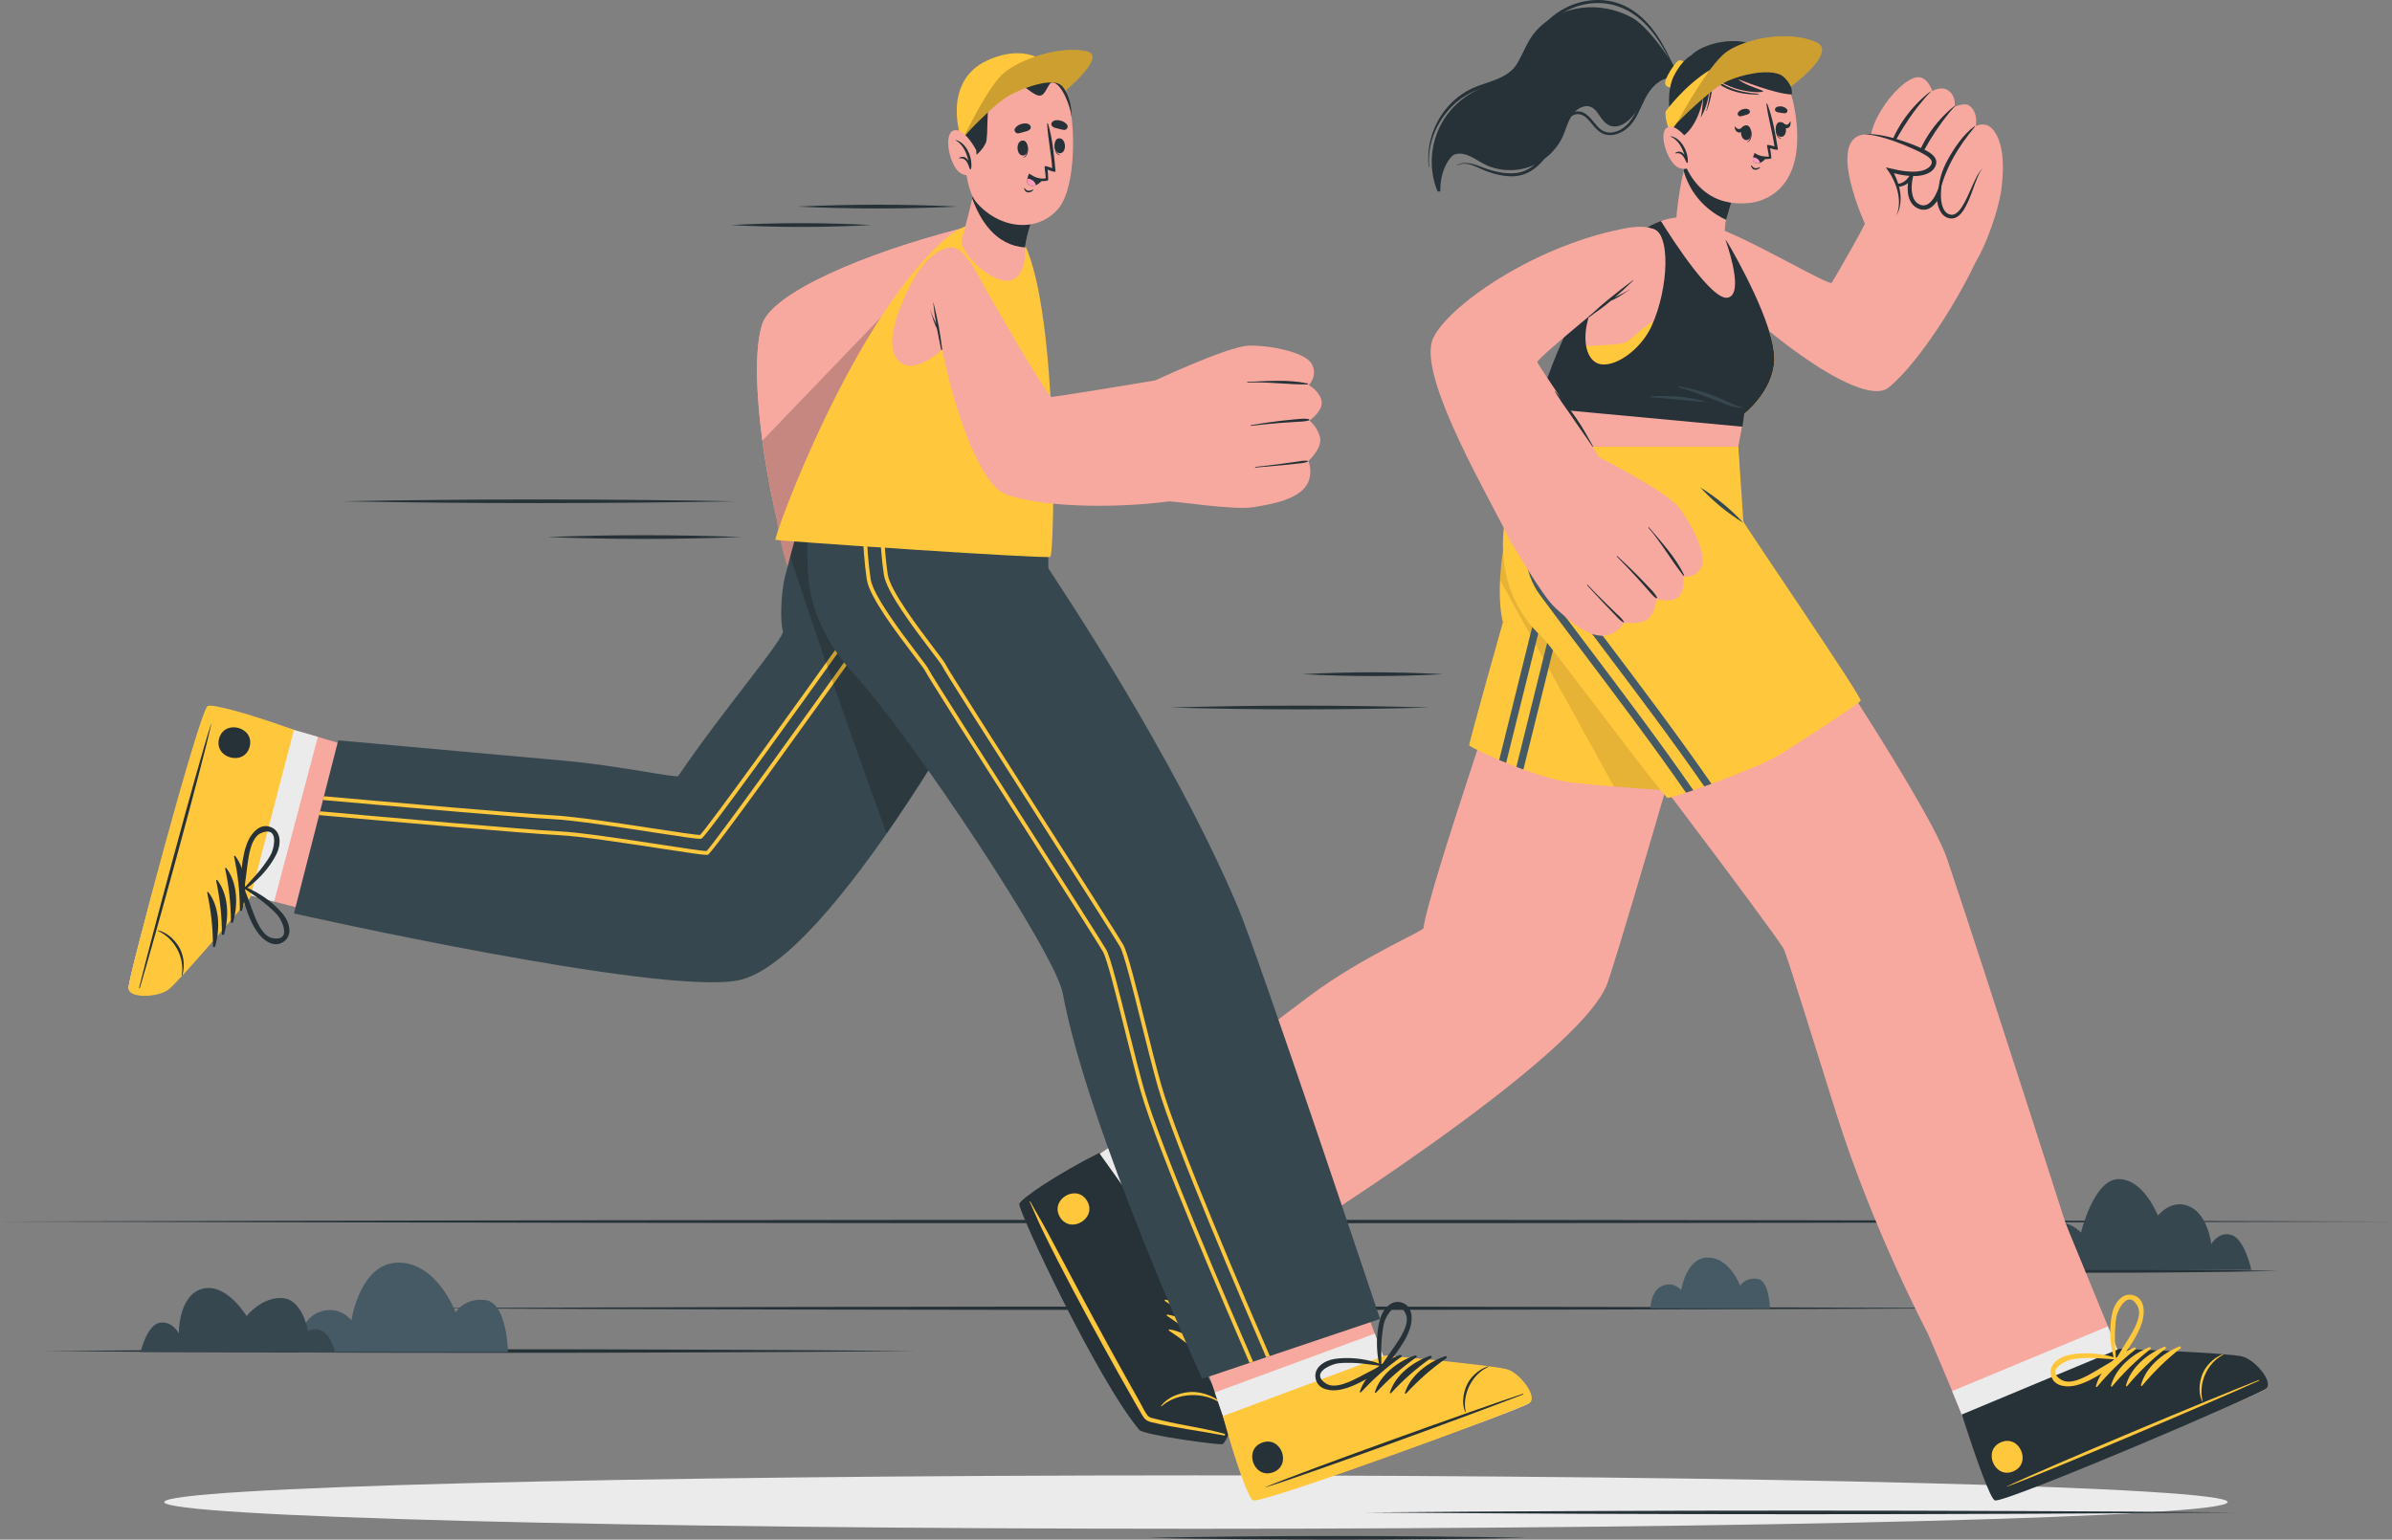 <svg xmlns="http://www.w3.org/2000/svg" viewBox="0 0 646.61 416.32"><rect x="0" y="0" width="646.61" height="416.32" fill="#808080" stroke="none"/><g id="freepik--Shadow--inject-121"><path d="M602.19,406.16c0,3.99-124.86,7.22-278.89,7.22s-278.89-3.23-278.89-7.22,124.86-7.22,278.89-7.22,278.89,3.23,278.89,7.22Z" style="fill:#ebebeb;"></path></g><g id="freepik--Floor--inject-121"><g><path d="M0,330.3c207.13-.61,439.48-.62,646.61,0-207.13,.62-439.48,.61-646.61,0H0Z" style="fill:#263238;"></path><path d="M106.31,353.75c139.02-.61,294.96-.62,433.98,0-139.02,.62-294.96,.61-433.98,0h0Z" style="fill:#263238;"></path><path d="M12.3,365.32c75.29-.65,159.76-.66,235.05,0-75.29,.66-159.76,.65-235.05,0h0Z" style="fill:#263238;"></path><path d="M310.22,415.83c32.88-.66,69.45-.65,102.35,0-32.91,.65-69.46,.66-102.35,0h0Z" style="fill:#263238;"></path><path d="M513.43,343.67c32.88-.66,69.45-.65,102.35,0-32.91,.65-69.46,.66-102.35,0h0Z" style="fill:#263238;"></path><path d="M369.25,408.96c75.29-.65,159.76-.66,235.05,0-75.29,.66-159.76,.65-235.05,0h0Z" style="fill:#263238;"></path></g></g><g id="freepik--Plants--inject-121"><g><path d="M137.33,365.6h-56.99s.13-8.48,5.73-10.73c5.6-2.25,8.93,2.14,8.93,2.14,0,0,2.29-15.6,12.73-15.6s15.44,13.46,15.44,13.46c0,0,2.34-4.07,8.13-3.31,5.8,.76,6.03,14.04,6.03,14.04Z" style="fill:#455a64;"></path><path d="M608.6,343.4s-1.75-8.15-5.24-9.41c-3.49-1.26-5.61,2.4-5.61,2.4,0,0-.82-7.79-5.77-10.12-4.95-2.33-8.66,2.44-8.66,2.44,0,0-3.8-9.88-10.58-9.88s-10.2,14.46-10.2,14.46c0,0-4-4.31-8.11-1.88-4.1,2.43-4.1,11.98-4.1,11.98h58.27Z" style="fill:#37474f;"></path><path d="M90.56,365.6H38s1.73-7.41,5.22-7.93c3.48-.52,5.11,2.91,5.11,2.91,0,0-.16-10.33,6.35-12.09,6.51-1.76,11.97,7.37,11.97,7.37,0,0,4.08-5.21,9.64-4.87,5.56,.33,6.97,8.93,6.97,8.93,0,0,5.06-2.99,7.3,5.68Z" style="fill:#37474f;"></path><path d="M478.44,353.75h-32.29s.07-4.81,3.25-6.08,5.06,1.21,5.06,1.21c0,0,1.29-8.84,7.21-8.84s8.75,7.62,8.75,7.62c0,0,1.32-2.3,4.61-1.88,3.28,.43,3.41,7.96,3.41,7.96Z" style="fill:#455a64;"></path></g></g><g id="freepik--Lines--inject-121"><g><path d="M316.34,191.31c23.35-.67,46.85-.67,70.21,0-23.36,.67-46.86,.67-70.21,0h0Z" style="fill:#263238;"></path><path d="M147.92,145.22c17.41-.67,34.96-.67,52.38,0-17.42,.67-34.96,.67-52.38,0h0Z" style="fill:#263238;"></path><path d="M215.53,55.86c14.42-.68,28.97-.68,43.39,0-14.43,.68-28.97,.68-43.39,0h0Z" style="fill:#263238;"></path><path d="M197.57,60.85c12.6-.68,25.31-.68,37.91,0-12.6,.68-25.31,.68-37.91,0h0Z" style="fill:#263238;"></path><path d="M352.14,182.3c12.6-.68,25.31-.68,37.91,0-12.6,.68-25.31,.68-37.91,0h0Z" style="fill:#263238;"></path><path d="M92.4,135.55c34.18-.66,72.17-.65,106.37,0-34.21,.65-72.19,.66-106.37,0h0Z" style="fill:#263238;"></path></g></g><g id="freepik--character-2--inject-121"><g><g><path d="M461.88,74.46c17.83,18.5,42.13,35.53,48.6,30.37,8.7-6.95,22.14-28.37,26.64-41.33,1.32-3.81-28.51-13.5-29.93-9.43-1.71,4.92-11.72,21.97-12.03,22.39-.67,.9-20.52-10.94-30.5-14.65-11.64-4.32-11.11,4.02-2.78,12.66Z" style="fill:#f7a9a0;"></path><g><path d="M541.25,48.36c.03,6.7-5.27,20.43-7.83,23.25-2.55,2.82-26.19-5.42-27.43-9.12-1.24-3.7,.41-26.27,4.67-31.63,4.25-5.36,30.57,10.56,30.6,17.5Z" style="fill:#f7a9a0;"></path><g><path d="M506.27,41.26c1.7,3.11,4.4-.68,4.4-.68,0,0-2.56,6.39,.44,8.93,2.9,2.43,5.99-2.26,6.22-2.6-.13,.34-2.33,6.28,.94,8.51,3.41,2.32,5.7-2.93,5.85-3.27-.02,.36-.27,5.12,2.6,6.25,4.94,1.94,5.9-10.22,9.29-12.87,0,0,5.05,3.02,5.23,3.14,0,0,1.25-9.35-2.58-13.71-2.02-2.3-4.56-.87-4.56-.87,0,0,.78-3.68-1.74-5.52-1.3-.94-3.96,.3-3.96,.3,0,0,.5-2.98-1.84-4.47-1.87-1.2-4.25,.23-4.25,.23,0,0-.84-3.08-3.15-3.69-4.65-1.23-16.53,13.66-12.89,20.33Z" style="fill:#f7a9a0;"></path><g><path d="M521.9,24.79s-.01-.12-.06-.08c-5.1,3.94-9.5,9.84-11.33,16.06-.06,.2,.25,.39,.35,.18,3.11-6.05,6.36-11.18,11.04-16.16Z" style="fill:#263238;"></path><path d="M528.43,28.76c.05-.05-.04-.14-.1-.09-5.24,4.09-10.01,10.87-11.27,18.29-.04,.25,.17,.53,.25,.24,1.22-4.87,6.89-13.97,11.13-18.44Z" style="fill:#263238;"></path><path d="M524.21,52.7c1.49-7.07,5.09-12.95,9.67-18.46,.06-.07-.05-.15-.11-.1-2.97,2.09-5.52,5.9-7.25,9.04-1.66,3-2.55,6.05-2.55,9.47,0,.13,.22,.2,.25,.05Z" style="fill:#263238;"></path></g><path d="M510.67,40.58c-.37,1.28-.65,2.58-.78,3.89-.12,1.3-.09,2.67,.44,3.77,.27,.54,.69,.98,1.23,1.19,.55,.21,1.17,.32,1.75,.23,1.16-.15,2.18-1.05,2.81-2.02l1.57-2.45-.62,2.85c-.27,1.24-.38,2.59-.24,3.85,.14,1.25,.62,2.47,1.57,3.11,.98,.69,2.15,.73,3.06-.03,.93-.71,1.64-1.88,2.11-3.03l1.31-3.19-.19,3.43c-.05,.93,.01,1.93,.2,2.85,.2,.92,.55,1.81,1.16,2.39,.6,.57,1.52,.82,2.25,.52,.78-.3,1.43-1.08,1.97-1.87,1.09-1.63,1.84-3.51,2.68-5.35,.41-.92,.83-1.85,1.29-2.75,.47-.89,.96-1.83,1.77-2.46-.74,.7-1.11,1.67-1.51,2.58-.38,.93-.72,1.88-1.07,2.83-.68,1.9-1.39,3.81-2.45,5.6-.56,.87-1.19,1.8-2.29,2.31-1.14,.53-2.5,.16-3.35-.64-.88-.82-1.28-1.9-1.52-2.93-.23-1.05-.31-2.08-.27-3.17l1.12,.24c-.54,1.35-1.24,2.62-2.46,3.6-.6,.48-1.42,.82-2.25,.79-.84-.02-1.59-.33-2.23-.78-1.32-.95-1.85-2.54-1.99-3.94-.14-1.44,0-2.83,.32-4.23l.95,.4c-.84,1.21-2.08,2.16-3.6,2.31-.75,.07-1.48-.1-2.14-.4-.69-.31-1.22-.92-1.51-1.59-.56-1.35-.42-2.77-.22-4.09,.23-1.33,.62-2.62,1.13-3.85Z" style="fill:#263238;"></path></g><g><path d="M504.71,61.84s-12.14-25.71,.24-25.53c3.68,.05,18.71,4.66,17.85,7.7-1.12,3.92-7.76,3.17-11.85,2.04,0,0,5.36,8.16,.79,13.59-2.87,3.4-7.03,2.2-7.03,2.2Z" style="fill:#f7a9a0;"></path><path d="M503.91,36.35c1.44-.21,2.9-.03,4.33,.19,1.44,.22,2.85,.58,4.24,.99,2.78,.86,5.5,1.79,8.13,3.14,.66,.35,1.31,.73,1.91,1.31,.3,.28,.58,.65,.75,1.09,.09,.22,.14,.42,.16,.71,0,.26-.02,.5-.09,.72-.24,.89-.86,1.56-1.53,2.02-.7,.44-1.45,.7-2.21,.87-1.52,.32-3.03,.26-4.49,.06-1.47-.18-2.89-.54-4.3-.92l.55-.77c.6,.98,1.06,1.97,1.45,3,.39,1.03,.68,2.11,.85,3.2,.16,1.09,.17,2.21,.01,3.3-.15,1.09-.52,2.14-1.06,3.08,.41-1,.66-2.06,.71-3.12,.06-1.06-.07-2.12-.29-3.15-.22-1.03-.56-2.04-.99-3-.43-.96-.94-1.91-1.52-2.75l-.74-1.06,1.28,.29c1.38,.31,2.77,.64,4.16,.76,1.39,.14,2.8,.2,4.1-.1,1.27-.28,2.54-.96,2.84-2.04,.34-.92-.94-1.85-2.12-2.5-1.22-.69-2.53-1.26-3.84-1.83-1.31-.57-2.64-1.12-3.98-1.6-2.69-.91-5.44-1.85-8.33-1.9Z" style="fill:#263238;"></path></g></g></g><g><g><g><g><path d="M329.77,390.11c-1.06-.15-19.93-1.89-21.33-3.56-14.19-16.87-31.63-58.35-31.82-60.34-.14-1.25,19.05-12.97,19.16-13.05,2.05-1.71,39.98-27.2,39.98-27.2l28.73,38.53-39.19,25.69-.64,.48s-.16,11.03,1.82,21.42c.27,1.44,5.47,8.22,5.71,9.42,.8,3.97-.95,8.83-2.41,8.62Z" style="fill:#f7a9a0;"></path><path d="M329.78,390.11c-1.07-.15-19.94-1.89-21.34-3.56-14.19-16.86-31.63-58.34-31.82-60.34-.14-1.25,19.05-12.96,19.16-13.05,.51-.42,3.19-2.29,6.97-4.87l28.14,38.22-5.59,3.67-.64,.47s-.15,11.04,1.82,21.42c.28,1.44,5.47,8.22,5.71,9.42,.81,3.96-.94,8.82-2.4,8.62Z" style="fill:#ebebeb;"></path></g><g><path d="M330.46,390.5c-.66,.32-21.31-2.44-22.5-3.86-11.35-13.6-32.48-58.64-32.43-61.03,.02-1.25,10.42-8.28,21.6-13.86l27.78,39s.1,13.77,1.7,21.37c.36,1.73,5.52,7.99,5.89,9.26,1.13,3.92-1.08,8.65-2.04,9.12Z" style="fill:#263238;"></path><g><path d="M330.43,379.49c-2.68-2.37-6.39-3.36-9.17-3.05-2.67,.3-5.62,1.37-7.4,3.7-.05,.07,.08,.17,.14,.12,4.18-3.74,11.42-4.09,16.32-.63,.1,.07,.2-.06,.11-.14Z" style="fill:#FFC73C;"></path><path d="M293.84,324.68c-2.86-4.7-10.16-.27-7.3,4.44,2.86,4.7,10.16,.27,7.3-4.44Z" style="fill:#FFC73C;"></path><g><g><path d="M339.37,353.56c.59-3.18-2.7-4.92-5.3-5.22-3.33-.37-7.18,.09-10.53,1.19-.48,.14-.95,.31-1.4,.49-.19,.09-.39,.17-.58,.24,0,.02-.01,0-.01,0l-.14,.08c-.16,.07-.32,.14-.47,.21-.09,.05-.09,.14-.03,.21-.18,.16-.26,.43-.17,.66,.03,.12,.11,.22,.24,.3,1.05,.52,2.12,1.08,3.19,1.64,.17,.11,.35,.19,.54,.29,2.62,1.36,5.3,2.64,8.2,3.07,2.49,.37,5.89-.16,6.46-3.16Zm-12.02-.18c-.92-.42-1.83-.86-2.73-1.29-.77-.37-1.54-.73-2.32-1.07-.11-.05-.23-.1-.32-.14-.1-.04-.2-.09-.3-.13,.1-.02,.2-.04,.3-.06t.04,0c.67-.12,1.32-.22,1.98-.35,1.78-.31,3.55-.61,5.37-.72,1.23-.08,2.51-.15,3.75-.06,1.93,.15,7.85,2.36,3.43,5.38-2.43,1.66-6.96-.51-9.2-1.55Z" style="fill:#FFC73C;"></path><path d="M321.71,351.35c.08,.03,.15,0,.19-.09,.04-.13,.06-.26,.07-.38,.04-.06,.04-.12,.04-.16,0-.02,.02-.03,0-.04,.08-.23,.11-.44,.13-.66,.16-.81,.26-1.63,.3-2.45,.25-3.25-.12-6.71-1.07-9.62-.81-2.49-3.2-5.34-6.18-4.12-.11,.04-.21,.1-.31,.16-2.5,1.27-2.31,4.55-1.47,6.82,.9,2.37,2.38,4.49,3.97,6.5,1.11,1.39,2.27,2.74,3.35,4.11l.02,.03c.28,.35,.75,.2,.95-.11Zm-3.88-5.76c-1.49-2-4.55-5.99-3.42-8.71,.35-.84,.73-1.37,1.14-1.68,1.98-1.56,4.37,2.39,4.82,3.95,.36,1.19,.55,2.46,.74,3.69,.14,.94,.22,1.87,.27,2.82,.1,1.54,.13,3.07,.19,4.62v.02c0,.1,.01,.2,0,.29-.05-.09-.1-.15-.17-.23-.14-.21-.26-.4-.41-.59-1.03-1.41-2.12-2.77-3.16-4.17Z" style="fill:#FFC73C;"></path></g><g><path d="M326.05,356.55c-2.33-4.31-6.61-8.43-11.6-9.14-.19-.03-.23,.25-.09,.34,4.15,2.76,7.69,5.6,11.2,9.17,.25,.25,.65-.06,.49-.37Z" style="fill:#FFC73C;"></path><path d="M326.6,360.58c-2.33-4.31-6.61-8.43-11.6-9.14-.19-.03-.23,.25-.09,.34,4.15,2.76,7.69,5.6,11.2,9.17,.25,.25,.65-.06,.49-.37Z" style="fill:#FFC73C;"></path><path d="M327.16,364.6c-2.33-4.31-6.61-8.43-11.6-9.14-.19-.03-.23,.25-.09,.34,4.15,2.76,7.69,5.6,11.2,9.17,.25,.25,.65-.06,.49-.37Z" style="fill:#FFC73C;"></path><path d="M327.72,368.62c-2.33-4.31-6.61-8.43-11.6-9.14-.19-.03-.23,.25-.09,.34,4.15,2.76,7.69,5.6,11.2,9.17,.25,.25,.65-.06,.49-.37Z" style="fill:#FFC73C;"></path></g></g><path d="M331.03,387.7c-5.55-1.56-11.36-2.26-16.96-3.62-.66-.16-1.31-.32-1.97-.48-.72-.17-1.44-.26-1.91-.88-.82-1.08-1.41-2.43-2.08-3.61-1.39-2.46-2.77-4.92-4.14-7.39-5.53-9.9-10.9-19.89-16.21-29.92-1.5-2.83-3.01-5.65-4.52-8.48-1.51-2.84-3.2-5.57-4.71-8.4-.05-.1-.22-.03-.17,.07,1.24,2.64,2.31,5.35,3.6,7.96,1.29,2.61,2.58,5.23,3.91,7.82,2.65,5.15,5.35,10.27,8.1,15.36,2.75,5.09,5.54,10.17,8.36,15.22,1.42,2.55,2.87,5.09,4.31,7.62,.7,1.23,1.39,2.46,2.11,3.67,.6,1.03,1.22,1.61,2.4,1.9,6.48,1.57,13.21,2.35,19.75,3.62,.27,.05,.4-.4,.12-.48Z" style="fill:#FFC73C;"></path></g></g></g><g><path d="M467.95,120.76s4.01,34.31-3.07,42.12c0,0-23.99,83.92-30.24,102.66-6.87,20.59-90.29,72.22-90.29,72.22l-28-38.72s18.93-15.88,38.13-30.09c13.9-10.29,30.2-17.16,30.31-17.96,1.43-11.11,26.08-81.08,25.4-82.99-7.82-21.63,4.84-47.25,4.84-47.25h52.93Z" style="fill:#f7a9a0;"></path><g><path d="M415.02,120.76h54.87s1.86,30.49-3.34,42.47c0,0-12.48,50.34-12.8,50.56-.32,.22-18.37-1.04-28.57-2.15-10.2-1.11-27.91-9.55-28.02-10.1-.11-.55,9.11-33.3,9.11-33.3,0,0-4.89-16.47,8.75-47.48Z" style="fill:#FFC73C;"></path><path d="M466.55,163.23s-12.48,50.33-12.8,50.56c-.23,.15-8.82-.4-17.48-1.11l-17.66-32.05-1.43-2.59-2.09-3.8-1.43-2.58-8.17-14.83c.39-7.99,2.5-20.1,9.53-36.07h54.87s1.87,30.49-3.34,42.47Z" style="opacity: .1;"></path><g><path d="M416.34,168.86l.03,.2-1.28,5.18-7.95,32.04c-.64-.26-1.27-.52-1.87-.78l8.39-33.84,.67-2.7c-2.26-15.61,4.96-39.28,7.97-48.2h2.13c-2.8,8.27-10.4,32.74-8.09,48.1Z" style="fill:#455a64;"></path><path d="M421.36,169.2l.03,.2-2.78,11.23-6.81,27.45c-.64-.23-1.27-.47-1.89-.71l7.27-29.33,2.17-8.74c-2.29-15.81,5.14-39.87,8.09-48.54h2.12c-2.7,7.93-10.54,32.87-8.2,48.44Z" style="fill:#455a64;"></path></g></g></g></g><g><g><g><path d="M612.33,375.64c-2.03,1.78-69.74,30.06-73,29.5-.55-.09-4.33-11.12-9.49-23.82-6.42-15.79-14.43-33.91-14.43-33.91l43.06-16.38,14.04,34.16s29.92,.75,33.44,1.74c3.5,1,8.43,6.93,6.39,8.7Z" style="fill:#f7a9a0;"></path><path d="M527.7,376.13c.72,1.74,1.43,3.49,2.13,5.2,5.16,12.69,8.94,23.73,9.5,23.81,.38,.06,1.67-.27,3.64-.91,.38-.13,.8-.27,1.24-.42,.29-.11,.59-.2,.91-.31,0,0,.01,0,.01-.01,.31-.11,.63-.22,.96-.33,0-.01,.01-.01,.01-.01,.66-.24,1.37-.49,2.11-.77,1.12-.41,2.32-.87,3.6-1.35,.36-.14,.73-.28,1.1-.42,3.76-1.44,8.06-3.14,12.61-4.96,.41-.17,.81-.33,1.23-.5,1.18-.47,2.36-.95,3.56-1.43,1.07-.44,2.15-.88,3.24-1.33,18.47-7.54,37.71-15.81,38.78-16.76,1.4-1.21-.48-4.38-2.93-6.59-.28-.25-.57-.49-.86-.71-.59-.45-1.19-.82-1.76-1.09-.18-.09-.37-.16-.56-.22-.1-.04-.19-.06-.29-.1-.77-.22-2.8-.43-5.51-.61-.2-.02-.42-.03-.63-.04-.39-.03-.79-.05-1.2-.07-.84-.05-1.74-.11-2.66-.15-.46-.03-.93-.05-1.41-.07-.47-.02-.95-.04-1.44-.06-.48-.03-.97-.05-1.46-.07-2.96-.13-6.01-.25-8.78-.33-.46-.02-.92-.03-1.36-.05-.22,0-.45-.01-.66-.02-.65-.02-1.28-.04-1.88-.05-.2-.01-.4-.02-.59-.02-.38-.01-.76-.02-1.12-.03-.35-.01-.69-.02-1.02-.03-1.14-.03-2.06-.06-2.71-.07-.65-.02-1.01-.03-1.01-.03l-2.7-6.56-42.1,17.5Z" style="fill:#ebebeb;"></path></g><g><path d="M612.6,375.48c-2.03,1.77-70.05,30.79-73.3,30.24-1.23-.2-5.12-11.35-9-23.23l42.63-17.78s29.8,1.11,33.3,2.1c3.49,.99,8.4,6.89,6.38,8.66Z" style="fill:#263238;"></path><g><g><path d="M610.51,373.19c-11.41,4.45-57.03,23.46-67.98,28.72-.09,.04-.06,.1,.03,.07,11.41-4.16,56.87-23.54,68.03-28.61,.24-.11,.16-.28-.08-.18Z" style="fill:#FFC73C;"></path><path d="M600.88,366.21c-2.73,1.01-4.81,3.38-5.61,5.59-.76,2.12-1.06,4.78,0,7.09,.03,.07,.16,.02,.14-.06-1.2-4.69,1.19-10.26,5.53-12.47,.09-.04,.03-.18-.06-.14Z" style="fill:#FFC73C;"></path><path d="M576.95,364.37c-4.55,1.83-9.12,5.62-10.39,10.49-.05,.19,.22,.26,.33,.13,3.21-3.82,6.44-7.01,10.37-10.1,.28-.22,.02-.66-.31-.52Z" style="fill:#FFC73C;"></path><path d="M581.01,364.27c-4.55,1.83-9.12,5.62-10.39,10.49-.05,.19,.22,.26,.33,.13,3.21-3.82,6.44-7.01,10.37-10.1,.28-.22,.01-.65-.31-.52Z" style="fill:#FFC73C;"></path><path d="M585.07,364.17c-4.55,1.83-9.12,5.62-10.39,10.49-.05,.19,.22,.26,.33,.13,3.21-3.82,6.44-7.01,10.37-10.1,.28-.22,.02-.65-.31-.52Z" style="fill:#FFC73C;"></path><path d="M589.13,364.08c-4.55,1.83-9.12,5.62-10.39,10.49-.05,.19,.22,.26,.33,.13,3.21-3.82,6.44-7.01,10.37-10.1,.28-.22,.02-.65-.31-.52Z" style="fill:#FFC73C;"></path><path d="M540.92,389.98c-5.07,2.14-1.76,10.02,3.32,7.88,5.07-2.14,1.76-10.02-3.32-7.88Z" style="fill:#FFC73C;"></path></g><path d="M576.8,350.26c-3.09-.94-5.2,2.13-5.79,4.68-.74,3.27-.73,7.15,0,10.59,.09,.5,.2,.98,.33,1.44,.07,.2,.12,.41,.17,.6,.02,0,0,.02,0,.02l.06,.15c.06,.17,.1,.33,.15,.49,.04,.09,.13,.1,.2,.06,.13,.19,.4,.31,.64,.24,.12-.01,.23-.08,.32-.21,.63-.98,1.31-1.98,1.99-2.98,.13-.16,.23-.33,.35-.51,1.64-2.45,3.22-4.97,3.97-7.8,.65-2.43,.5-5.88-2.41-6.77Zm-1.54,11.92c-.52,.86-1.07,1.72-1.59,2.57-.45,.73-.89,1.45-1.33,2.19-.06,.1-.12,.21-.17,.31-.05,.09-.11,.19-.16,.28,0-.1-.02-.21-.03-.31t0-.04c-.04-.68-.07-1.34-.13-2.01-.11-1.8-.2-3.6-.1-5.42,.06-1.24,.14-2.52,.37-3.73,.36-1.9,3.23-7.54,5.73-2.8,1.38,2.6-1.3,6.85-2.58,8.97Z" style="fill:#FFC73C;"></path><path d="M572.6,367.56c.04-.07,.02-.15-.07-.2-.13-.05-.25-.09-.37-.11-.06-.05-.11-.06-.15-.06-.02,0-.03-.02-.04,0-.22-.1-.42-.16-.64-.21-.78-.25-1.59-.44-2.4-.58-3.2-.61-6.68-.64-9.68-.02-2.57,.53-5.67,2.58-4.79,5.67,.03,.11,.07,.22,.12,.32,.98,2.63,4.26,2.81,6.61,2.23,2.46-.62,4.73-1.86,6.91-3.21,1.5-.94,2.98-1.95,4.46-2.86h.03c.38-.25,.28-.74,0-.97Zm-6.17,3.2c-2.15,1.26-6.46,3.84-9.05,2.42-.79-.44-1.28-.88-1.54-1.32-1.32-2.14,2.87-4.07,4.47-4.34,1.22-.22,2.5-.27,3.75-.32,.95-.03,1.89,0,2.84,.05,1.54,.07,3.07,.22,4.61,.33h.02c.09,.02,.2,.01,.29,.03-.09,.04-.16,.09-.24,.14-.22,.11-.42,.22-.64,.34-1.52,.86-2.99,1.79-4.51,2.67Z" style="fill:#FFC73C;"></path></g></g></g><g><path d="M562.69,344.23l-41.66,16.13s-14.54-27.38-24.56-59.01c-6.54-20.65-13.53-43.52-14.37-44.92-2.78-4.63-51.3-69.67-66.5-86.68-18.44-20.64-1.78-49.03-1.78-49.03l56.07,.04,.28,20.23c4.43,7.13,50.58,74.69,56.16,91.2,9.74,28.83,36.36,112.05,36.36,112.05Z" style="fill:#f7a9a0;"></path><g><path d="M413.82,120.72h56.07s1.33,19.66,1.38,20.27c.05,.61,32.22,47.61,31.72,48.49-.5,.89-20.21,13.66-22.7,15.05-7.15,3.99-28.4,11.43-29.51,11.22s-31.59-41.24-33.67-43.23c-2.08-2-21.12-18.04-3.29-51.8Z" style="fill:#FFC73C;"></path><path d="M459.61,131.78c4.32,2.67,8.21,5.87,11.66,9.6-4.32-2.66-8.21-5.87-11.66-9.6h0Z" style="fill:#37474f;"></path><g><path d="M457.75,213.68c-.7,.24-1.36,.46-1.98,.67-8.9-12.86-19.28-26.61-28.5-38.82-3.94-5.22-7.67-10.16-10.99-14.65-4.62-6.23-5.41-15.51-2.37-27.6,1.29-5.12,3-9.62,4.24-12.56h2.19c-3.17,7.33-10.76,27.77-2.46,38.97,3.32,4.48,7.05,9.41,10.99,14.64,9.34,12.37,19.87,26.33,28.88,39.35Z" style="fill:#455a64;"></path><path d="M462.64,211.94c-.66,.24-1.3,.48-1.94,.71-8.89-12.83-19.24-26.54-28.44-38.73-3.94-5.23-7.67-10.16-11-14.65-4.55-6.14-5.39-15.35-2.44-26.64,1.28-4.9,2.99-9.16,4.22-11.91h2.21c-3.07,6.69-10.74,26.07-2.38,37.36,3.32,4.48,7.05,9.41,10.99,14.64,9.31,12.33,19.8,26.23,28.78,39.22Z" style="fill:#455a64;"></path></g></g></g></g></g><g><g><g><path d="M454.3,20.98c-.63-.23-1.31-.34-1.99-.3-3.07,.16-5.44,2.45-7.1,4.82-1.76,2.55-3.06,5.68-5.62,7.55-1,.73-2.21,1.25-3.46,1.13-1.41-.13-2.45-1.1-3.25-2.2-.85-1.15-1.6-2.7-3.08-3.15-1.22-.38-2.54,.15-3.51,.89-2.51,1.94-2.85,5.56-4.34,8.19-1.58,2.82-4,5.11-6.91,6.54-2.71,1.34-5.81,1.81-8.8,1.44-1.46-.18-2.92-.56-4.26-1.15-1.51-.66-2.84-1.64-4.32-2.37-1.37-.67-3.05-1.16-4.53-.56-1.15,.46-3.86,4.14-3.77,9.72,0,.4-.72,.38-.87-.02-.3-.77-.56-1.55-.77-2.35-1.73-6.64-.17-13.86,4.25-19.14,2.36-2.82,5.39-4.97,8.79-6.34,1.88-.76,3.85-1.37,5.59-2.44,1.55-.96,2.72-2.3,3.66-3.85,1.77-2.95,2.82-6.28,5.11-8.91,2.04-2.35,4.72-4.09,7.62-5.18,6.09-2.26,12.86-1.59,18.52,1.53,5.57,3.08,13.38,16.28,13.03,16.16Z" style="fill:#263238;"></path><path d="M454.1,20.91c-1.3-.29-2.65-.46-3.96-.15-1.18,.28-2.24,.92-3.14,1.73-2.01,1.82-3.1,4.28-4.25,6.68-1.08,2.25-2.35,4.58-4.6,5.85-.95,.54-2.07,.89-3.17,.83-1.25-.07-2.28-.72-3.12-1.63-1.52-1.65-2.91-4.22-5.5-4.1-2.51,.11-3.96,2.78-5.03,4.7-2.61,4.69-5.29,11.15-11.37,11.95-3.08,.4-6.42-.46-9.28-1.55-2.06-.79-4.66-1.8-6.76-.6-.08,.04,0,.15,.08,.11,2.24-1.24,4.67,.23,6.74,1.12,2.43,1.04,5.13,1.78,7.79,1.83,2.74,.05,5.2-1.02,7.2-2.86,2.04-1.87,3.44-4.25,4.72-6.68,.65-1.24,1.28-2.5,1.97-3.73,.62-1.1,1.33-2.24,2.38-2.98,1.12-.79,2.44-.73,3.55,.05,1.09,.76,1.81,1.88,2.68,2.86,.77,.88,1.66,1.65,2.8,1.99,.92,.27,1.89,.25,2.81,.03,2.12-.51,3.84-1.95,5.04-3.73,1.7-2.52,2.51-5.52,4.25-8.01,.89-1.27,2.03-2.45,3.47-3.08,1.51-.67,3.06-.48,4.65-.31,.21,.02,.26-.28,.05-.33Z" style="fill:#263238;"></path><path d="M440.29,2.16c-5.64-3.24-12.76-2.67-18.23,.6-3.07,1.84-5.56,4.46-7.45,7.48-1.76,2.82-3.18,5.94-5.53,8.34-2.6,2.66-6.2,3.41-9.56,4.66-2.73,1.01-5.18,2.58-7.23,4.64-3.94,3.95-6.25,9.49-6.2,15.08,0,.71,.04,1.42,.12,2.13,0,.09,.15,.07,.14-.01-.55-5.59,1.6-11.24,5.3-15.4,1.82-2.05,4.04-3.74,6.52-4.89,3.08-1.42,6.53-1.93,9.42-3.76,2.71-1.72,4.42-4.54,5.97-7.27,1.69-2.98,3.37-5.91,5.99-8.19,4.85-4.24,11.75-5.98,17.92-3.82,6.88,2.41,11.04,8.76,14.13,14.99,.41,.83,.82,1.67,1.22,2.51,.05,.1,.2,.04,.16-.06-2.83-6.5-6.3-13.37-12.68-17.03Z" style="fill:#263238;"></path></g><path d="M456.48,17.87c-.55-.95-1.98-1.73-2.68-1.53-.71,.21-3.99,4.92-3.66,6.31,.33,1.39,2.95,1.16,2.95,1.16l3.39-5.95Z" style="fill:#FFC73C;"></path></g><g><g><path d="M471.56,111.89l-1.67,8.87h-54.87s8.58-44.96,28.67-58.3c10.05-6.67,19.21-3.74,23.67,3.74,1.13,1.89,12.62,21.73,12.29,31.25-.31,8.39-8.09,14.45-8.09,14.45Z" style="fill:#f7a9a0;"></path><path d="M479.65,97.44c-.29,7.86-7.17,13.69-8.02,14.39-.02,.02-.05,.03-.06,.05-.01,.01-.02,.01-.02,.01l-53.48-3.61c1.24-4.36,2.86-9.49,4.91-14.77,3.28,.23,12.47-.08,15.91-.72,2.33-.44,7.49-8.21,14.18-7.42,6.69,.79,13.3,7.42,13.3,7.42,4.26-4.42,8.77-5.83,10.87-6.27,1.49,4.07,2.51,7.99,2.41,10.92Z" style="fill:#FFC73C;"></path></g><g><path d="M467.36,66.19c-.29-.5-.6-.97-.94-1.41,1.58,4.58,4.57,14.69,.72,15.69-4.22,1.09-14.87-15.43-18.16-20.71-1.72,.6-3.49,1.49-5.29,2.69-14.62,9.71-24.06,34.81-28.1,47.76l55.43,5.17,.52-3.49s7.78-6.06,8.1-14.45c.33-9.52-11.16-29.35-12.28-31.25Zm-20.91,22c-2.84,6.14-9.31,10.9-13.61,10.32-3.51-.48-5.17-5.26-3.76-11.35,2.41-10.39,12.66-25.71,17.32-25.35,5.36,.42,4.76,16.15,.05,26.38Z" style="fill:#263238;"></path><g><path d="M453.81,104.44c2.98,.56,5.95,1.24,8.82,2.32,1.43,.54,2.82,1.15,4.22,1.81,.69,.33,1.39,.62,2.1,.91,.72,.3,1.5,.59,2.27,.66,.07,0,.06,.13,0,.13-.75-.02-1.47-.04-2.21-.19-.71-.13-1.4-.36-2.08-.61-1.45-.53-2.88-1.14-4.33-1.69-2.92-1.1-5.84-2.21-8.82-3.05-.14-.04-.09-.32,.05-.3Z" style="fill:#37474f;"></path><path d="M446.2,107.19c2.48-.15,5.01-.16,7.48,.03,1.25,.09,2.48,.28,3.71,.5,.59,.11,1.17,.22,1.76,.35,.64,.14,1.27,.38,1.92,.51,.07,.01,.06,.14,0,.13-.61-.1-1.24-.08-1.86-.13-.62-.06-1.24-.12-1.86-.17-1.24-.11-2.48-.21-3.72-.34-2.48-.25-4.95-.48-7.44-.63-.13,0-.11-.24,.02-.25Z" style="fill:#37474f;"></path></g></g></g><g><g><path d="M453.09,60.44c.2,1.22,5.44,9.38,10.94,9.47,1.79,.03,2.38-9.75,2.38-9.75l.21-.71,2.91-9.97-11.39-8.38-1.65-1.12s-.61,2.78-1.35,6.25c-.03,.16-.07,.32-.1,.49-.05,.2-.09,.38-.13,.56-.12,.52-.23,1.05-.34,1.57-.08,.4-.16,.79-.23,1.22-.08,.42-.15,.84-.23,1.26-.71,4.2-1.09,8.58-1.01,9.1Z" style="fill:#f7a9a0;"></path><path d="M455.13,46.23c2.38,8.23,8.61,11.92,11.49,13.22l2.91-9.97-11.39-8.38-1.65-1.12s-.61,2.78-1.35,6.25Z" style="fill:#263238;"></path></g><g><path d="M485.64,33.26c1.77,18.14-8.89,21.25-12.8,21.63-3.55,.34-15.68,1.06-19.32-16.79-3.64-17.86,4.23-24.42,12.31-25.63,8.08-1.22,18.04,2.66,19.81,20.8Z" style="fill:#f7a9a0;"></path><g><path d="M482.47,30.63c-.43-.02-.82-.1-1.25-.16-.48-.07-.87-.07-1.24-.41-.2-.18-.22-.58-.06-.79,.36-.49,.97-.56,1.55-.5,.63,.06,1.1,.27,1.54,.72,.43,.43,.03,1.16-.54,1.14Z" style="fill:#263238;"></path><path d="M470.53,31.46c.42-.07,.8-.21,1.22-.32,.47-.13,.85-.19,1.18-.57,.18-.21,.14-.6-.04-.79-.43-.44-1.04-.42-1.6-.29-.61,.14-1.05,.41-1.44,.91-.37,.48,.13,1.16,.69,1.06Z" style="fill:#263238;"></path><g><g><path d="M473.27,35.06s-.09,.07-.08,.12c.17,1.23,.15,2.67-.92,3.19-.03,.02-.02,.08,.02,.07,1.34-.33,1.35-2.24,.99-3.38Z" style="fill:#263238;"></path><path d="M472.03,33.88c-2,.05-1.75,4.05,.11,4,1.82-.05,1.57-4.05-.11-4Z" style="fill:#263238;"></path></g><path d="M471.26,34.14c-.33,.25-.65,.67-1.07,.74-.48,.08-.88-.32-1.22-.7-.04-.04-.07,0-.07,.05,.04,.77,.38,1.53,1.21,1.6,.76,.06,1.25-.66,1.39-1.44,.03-.14-.11-.35-.25-.25Z" style="fill:#263238;"></path></g><g><g><path d="M480.04,34.38s.1,.05,.1,.1c.03,1.24,.27,2.66,1.42,3.01,.04,.01,.04,.07,0,.07-1.38-.12-1.68-2-1.51-3.18Z" style="fill:#263238;"></path><path d="M481.08,33.02c1.98-.26,2.36,3.72,.53,3.97-1.81,.24-2.19-3.75-.53-3.97Z" style="fill:#263238;"></path></g><path d="M481.93,33.21c.34,.18,.68,.54,1.06,.52,.44-.01,.72-.47,.96-.92,.02-.05,.06-.02,.07,.04,.09,.76-.08,1.58-.8,1.79-.66,.2-1.21-.41-1.46-1.15-.05-.14,.04-.36,.17-.29Z" style="fill:#263238;"></path></g><path d="M473.44,44.71c.29,.3,.57,.71,1.02,.76,.43,.05,.94-.13,1.34-.28,.04-.01,.08,.03,.05,.06-.33,.47-1.02,.75-1.59,.63-.56-.11-.82-.61-.95-1.12-.02-.07,.08-.1,.12-.05Z" style="fill:#263238;"></path><path d="M478.49,40.07s.31,1.84,.34,2.72c0,.08-.21,.13-.5,.15-.01,0-.02,.01-.03,0-1.54,.29-3.11-.2-4.08-1.43-.06-.08,.05-.18,.13-.12,1.18,.81,2.46,.99,3.83,.97,.05-.24-.64-3.14-.5-3.16,.48-.06,1.43,.24,2,.39-.54-3.86-1.7-7.6-2.18-11.46-.01-.14,.18-.19,.23-.06,1.49,3.84,2.21,8.27,2.87,12.24,.09,.49-1.73-.11-2.09-.24Z" style="fill:#263238;"></path><g><path d="M477.42,42.73s-.7,.96-1.66,1.32c-.36,.13-.74,.19-1.14,.09-.83-.21-.86-.97-.72-1.62,.12-.54,.36-1,.36-1,0,0,1.22,1.12,3.16,1.21Z" style="fill:#263238;"></path><path d="M475.76,44.05c-.36,.13-.74,.19-1.14,.09-.83-.21-.86-.97-.72-1.62,.89,.08,1.78,.67,1.86,1.53Z" style="fill:#ff9cbd;"></path></g></g><g><path d="M454.11,37.11c1.97-.22,6.86-5.93,6.54-15.5,0,0-.3,8.62-.89,9.91-.58,1.29,2.73-3.21,2.58-10.94,0,0,4.43,2.87,8.12,3.71,3.69,.84,5.92,.69,6.17,.41,.25-.28-5.2-1.7-6.73-3.29,0,0,9.92,4.02,14.4,4.13,.52,.01-.66-8.23-7.79-12.39-7.13-4.16-16.57-1.15-19.36,1.84,0,0-2.44,1.12-4.68,5.57-2.86,5.67-.47,16.79,1.65,16.55Z" style="fill:#263238;"></path><path d="M462.49,19.58c-.05-.21-.38-.19-.34,.04,.52,3.62,.03,6.82-.89,10.34-.01,.05,.07,.07,.09,.03,1.27-3.45,1.99-6.76,1.15-10.4Z" style="fill:#263238;"></path><path d="M475.27,25.35c-5.22-.35-9.77-1.77-13.44-5.64-.08-.08-.22,0-.15,.11,3.08,4.28,8.52,5.83,13.59,5.73,.11,0,.11-.19,0-.19Z" style="fill:#263238;"></path></g><g><path d="M456.22,29.73c-1.8,1.94-3.61,4.32-4.71,6.04,0,0-1.6-3.36-1.24-5.66,0,0,4.93-6.87,11.94-11.19l-6,10.81Z" style="fill:#FFC73C;"></path><g><path d="M453.34,33.19s8.38-15.66,13.45-19.21c5.07-3.55,16.73-5.95,24.22-2.54,5.84,2.66-6.9,11.97-6.9,11.97,0,0-1.14-2.52-3.01-3.29-3.64-1.48-10.3,.08-14.05,1.75-4.72,2.11-13.71,11.32-13.71,11.32Z" style="fill:#FFC73C;"></path><path d="M453.34,33.19s8.38-15.66,13.45-19.21c5.07-3.55,16.73-5.95,24.22-2.54,5.84,2.66-6.9,11.97-6.9,11.97,0,0-1.14-2.52-3.01-3.29-3.64-1.48-10.3,.08-14.05,1.75-4.72,2.11-13.71,11.32-13.71,11.32Z" style="opacity: .2;"></path></g></g><g><path d="M457.13,38.95s-3.76-5.83-6.4-4.51c-2.63,1.32,.05,9.67,3.04,10.91,2.99,1.24,4.19-1.5,4.19-1.5l-.83-4.9Z" style="fill:#f7a9a0;"></path><path d="M451.56,36.81s-.06,.06-.02,.08c2.09,.94,3.14,2.95,3.84,5.02-.6-.81-1.45-1.27-2.53-.56-.06,.04,0,.13,.05,.12,.88-.15,1.5,.02,2.06,.74,.4,.51,.66,1.14,.94,1.72,.09,.19,.44,.1,.37-.12,0-.02-.01-.03-.02-.05,.15-2.71-1.81-6.57-4.71-6.95Z" style="fill:#263238;"></path></g></g></g><g><g><path d="M438.97,61.81c-26.39,5.14-50.18,23.08-51.99,30.9-2.61,11.21,15.7,41.98,21.54,54.01,1.82,3.75,25.68-19.1,23.71-23.1-1.89-3.82-16.67-25.17-16.66-25.71,.02-1.16,23.15-19.95,29.06-24.64,5.3-4.21,8.69-14.26-5.66-11.46Z" style="fill:#f7a9a0;"></path><g><path d="M459.99,153.19c-1.35,3.17-4.91,2.82-4.91,2.82,0,0,.5,2.71-.96,4.91-1.68,2.52-6.37,.99-6.37,.99,0,0-.06,2.85-1.84,5.02-1.85,2.25-6.81,1.38-6.81,1.38,0,0-1.51,2.62-4.4,3.39-4.94,1.32-10.64-4.02-14.3-7.37-3.66-3.35-10.9-16.29-12.53-18.62l21.32-23.67s20.68,10.37,24.43,14.92c3.15,3.84,7.91,12.65,6.38,16.21Z" style="fill:#f7a9a0;"></path><g><path d="M455.26,155.49c-2.37-4.88-6.06-8.8-9.52-12.91-.08-.09-.22,.03-.14,.12,3.49,4.05,6.12,8.75,9.44,12.93,.09,.12,.28,0,.22-.14Z" style="fill:#263238;"></path><path d="M447.95,161.54c-.57-1.09-1.5-1.99-2.33-2.88-.89-.96-1.8-1.91-2.73-2.84-1.85-1.86-3.74-3.69-5.69-5.45-.09-.08-.23,.03-.14,.12,1.84,1.86,3.65,3.75,5.41,5.68,.88,.97,1.75,1.95,2.62,2.93,.81,.91,1.58,1.94,2.57,2.66,.15,.11,.36-.07,.27-.23Z" style="fill:#263238;"></path><path d="M439.02,168.24c-.46-.97-1.47-1.75-2.23-2.48-.86-.83-1.72-1.67-2.57-2.51-1.7-1.68-3.4-3.36-5.04-5.1-.08-.09-.22,.03-.14,.12,1.66,1.78,3.29,3.58,4.97,5.34,.82,.87,1.65,1.73,2.48,2.58,.71,.73,1.51,1.72,2.45,2.14,.05,.02,.1-.04,.08-.09Z" style="fill:#263238;"></path></g></g></g><path d="M425.98,112.93c-.86-1.22-1.72-2.43-2.6-3.63-.94-1.29-2.01-2.42-3.07-3.6-.03-.04-.09,0-.06,.05,.83,1.25,1.55,2.55,2.44,3.76,.9,1.24,1.78,2.5,2.63,3.78,1.68,2.51,3.48,4.93,5.14,7.44,.05,.08,.2,0,.15-.09-1.46-2.63-2.89-5.24-4.63-7.71Z" style="fill:#263238;"></path><path d="M437.76,79.78c-.42,.21-.84,.43-1.26,.65,1.74-1.47,3.41-3.01,5.03-4.61,.04-.03-.02-.09-.06-.07-2.08,1.54-4.12,3.11-6.11,4.75-.94,.78-1.91,1.53-2.82,2.35-1.03,.92-2.01,1.87-3.09,2.72-.13,.1,.01,.31,.14,.21,1.03-.82,2.12-1.54,3.18-2.31,.92-.68,1.8-1.41,2.68-2.14,.32-.13,.64-.27,.95-.43,.51-.27,1.01-.54,1.49-.84,.97-.61,1.91-1.25,2.87-1.88,.01,0,0-.03-.01-.02-.97,.59-1.97,1.11-2.98,1.62Z" style="fill:#263238;"></path></g></g></g></g><g id="freepik--character-1--inject-121"><g id="freepik--capa-4--inject-121"></g><g><g><path d="M260.49,61.63c-27.51,6.99-51.65,17.69-54.4,25.93-3.69,11.09,.4,38.4,3.83,52.38,1.01,4.11,32.82-4.39,31.74-8.78-1.3-5.31-8.45-32.66-8.41-33.21,.08-1.17,27.28-19.04,33.52-23.74,10.41-7.84,5.93-15.68-6.28-12.57Z" style="fill: rgb(247, 169, 160);"></path><path d="M266.77,74.2c-6.24,4.69-33.44,22.57-33.52,23.73-.02,.58,7.12,27.91,8.42,33.21,1.07,4.4-30.74,12.9-31.74,8.79-1.34-5.48-2.8-13-3.84-20.78-1.61-12.1-2.25-24.85,0-31.6,2.75-8.24,26.89-18.93,54.4-25.93,.37-.09,.73-.18,1.08-.25,11.39-2.37,15.3,5.22,5.2,12.82Z" style="fill: rgb(247, 169, 160);"></path><g><path d="M216.15,160.65c-3.85-5.89-7.02-21-6.38-24.94,.64-3.94,26.16-10.19,29.37-7.63,3.21,2.55,14.64,23.37,13.95,30.52-.69,7.14-32.95,8.16-36.94,2.06Z" style="fill: rgb(247, 169, 160);"></path><g><path d="M251.93,147.39c-3.36-1.61-3.34,3.27-3.34,3.27,0,0-1.73-7.02-5.83-7.34-3.96-.3-3.72,5.6-3.71,6.02-.09-.37-1.85-6.78-6.01-6.68-4.32,.11-3.07,5.99-2.99,6.37-.2-.32-2.9-4.53-6.05-3.74-5.4,1.37,1.22,12.33-.04,16.66,0,0-7.58-1.3-7.81-1.3,0,0,6.09,10.56,12.02,11.93,3.13,.73,4.42-2.05,4.42-2.05,0,0,1.59,3.62,4.86,3.64,1.68,0,3.19-2.68,3.19-2.68,0,0,1.39,2.85,4.31,2.68,2.33-.12,3.48-2.79,3.48-2.79,0,0,2.6,2.11,4.94,1.22,4.72-1.8,5.74-21.76-1.45-25.22Z" style="fill: rgb(247, 169, 160);"></path><g><path d="M248.69,171c0,.07,.08,.09,.1,.03,1.94-6.48,2.08-14.2-.17-20.63-.07-.21-.45-.18-.41,.07,1.05,7.07,1.42,13.42,.48,20.54Z" style="fill:#263238;"></path><path d="M240.69,171.6c-.01,.08,.12,.1,.14,.02,1.96-6.69,1.88-15.39-1.58-22.49-.12-.24-.47-.34-.35-.05,1.94,4.9,2.68,16.13,1.8,22.53Z" style="fill:#263238;"></path><path d="M229.64,148.61c3.06,6.94,3.58,14.16,3.06,21.65,0,.1,.13,.1,.16,.02,1.26-3.6,1.09-8.41,.65-12.14-.42-3.58-1.53-6.72-3.62-9.64-.08-.11-.31-.04-.24,.11Z" style="fill:#263238;"></path></g><path d="M248.6,150.66c-.46-1.32-1.03-2.6-1.72-3.8-.69-1.18-1.55-2.33-2.69-2.94-.56-.3-1.19-.41-1.78-.26-.6,.16-1.19,.44-1.63,.87-.9,.84-1.22,2.23-1.16,3.44l.16,3.05-1.21-2.81c-.53-1.23-1.26-2.45-2.16-3.43-.89-.98-2.04-1.72-3.24-1.69-1.26,0-2.28,.7-2.6,1.9-.36,1.17-.24,2.61,.06,3.87l.84,3.52-1.94-3.04c-.52-.82-1.19-1.64-1.92-2.31-.73-.66-1.58-1.21-2.46-1.33-.86-.12-1.8,.23-2.24,.93-.48,.73-.56,1.79-.54,2.8,.07,2.06,.58,4.12,.99,6.2,.21,1.04,.42,2.08,.59,3.13,.14,1.04,.3,2.15,0,3.18,.2-1.05-.08-2.1-.29-3.12-.24-1.03-.53-2.04-.82-3.06-.58-2.04-1.14-4.1-1.34-6.28-.06-1.08-.09-2.26,.54-3.37,.65-1.15,2.03-1.67,3.25-1.5,1.25,.16,2.25,.84,3.09,1.57,.84,.76,1.54,1.58,2.17,2.54l-1.1,.48c-.37-1.49-.54-2.99-.11-4.57,.22-.78,.71-1.56,1.44-2.05,.73-.5,1.55-.69,2.38-.7,1.71,0,3.13,1.03,4.1,2.14,1,1.15,1.74,2.41,2.31,3.81l-1.05,.24c-.03-1.55,.45-3.12,1.65-4.18,.6-.52,1.32-.82,2.07-.97,.78-.16,1.61,.04,2.26,.43,1.31,.81,2.05,2.1,2.68,3.35,.62,1.27,1.08,2.61,1.39,3.97Z" style="fill:#263238;"></path></g><g><path d="M241.7,131.27s24.85,16.52,13.63,23.07c-3.33,1.95-19.34,5.96-20.21,2.76-1.12-4.13,5.25-7.06,9.54-8.26,0,0-9.24-4.43-8.08-11.79,.73-4.61,5.12-5.79,5.12-5.79Z" style="fill: rgb(247, 169, 160);"></path><path d="M256.24,153.74c-1.18,.97-2.59,1.6-3.99,2.18-1.41,.58-2.87,1.02-4.34,1.41-2.96,.73-5.91,1.37-9.01,1.59-.78,.04-1.57,.05-2.42-.14-.42-.1-.88-.27-1.26-.57-.2-.15-.35-.3-.53-.55-.14-.23-.25-.46-.31-.69-.27-.93-.07-1.86,.28-2.65,.38-.78,.92-1.42,1.51-1.98,1.19-1.11,2.58-1.87,4-2.49,1.42-.64,2.89-1.09,4.36-1.5l-.07,.99c-1.07-.55-2.02-1.19-2.93-1.91-.91-.72-1.76-1.52-2.5-2.41-.74-.89-1.36-1.89-1.8-2.96-.45-1.06-.7-2.21-.71-3.34,.17,1.12,.53,2.2,1.05,3.19,.52,.99,1.21,1.87,1.97,2.67,.76,.81,1.61,1.53,2.52,2.16,.9,.63,1.88,1.21,2.85,1.64l1.24,.55-1.31,.43c-1.41,.47-2.83,.93-4.15,1.58-1.32,.63-2.62,1.34-3.63,2.32-.99,.94-1.76,2.25-1.45,3.37,.19,1.01,1.85,1.15,3.26,1.1,1.46-.04,2.95-.24,4.44-.44,1.49-.2,2.97-.42,4.44-.72,2.91-.65,5.9-1.29,8.51-2.82Z" style="fill:#263238;"></path></g></g><path d="M266.77,74.2c-6.24,4.69-33.44,22.57-33.52,23.73-.02,.58,7.12,27.91,8.42,33.21,0,.03,.02,.06,.02,.1l.02,.02s23.39,15.56,14.53,22.47c1.98,7.19,.49,17.59-2.86,18.86-2.34,.9-4.94-1.21-4.94-1.21,0,0-1.16,2.67-3.48,2.79-2.48,.14-3.86-1.92-4.21-2.52-.04-.01-.06-.03-.06-.06v-.03c-.03-.05-.04-.07-.04-.07,0,0-1.51,2.69-3.19,2.68-3.28-.03-4.86-3.64-4.86-3.64,0,0-1.3,2.77-4.43,2.04-5.75-1.34-11.64-11.28-12-11.9,0-.02-.02-.03-.02-.03-3.03-4.61-5.63-14.93-6.31-21.05-1.31-5.45-2.73-12.81-3.75-20.44l55.48-57.77c11.39-2.37,15.3,5.22,5.2,12.82Z" style="opacity: .2;"></path></g><g><g><g><g><path d="M34.76,267c-.15-2.7,19.31-73.44,21.76-75.66,.92-.86,58.7,16.64,58.7,16.64l-11.45,43.48-36.25-9.38s-19.03,23.1-21.98,25.26c-2.94,2.14-10.65,2.37-10.79-.33Z" style="fill: rgb(247, 169, 160);"></path><path d="M34.77,267c-.16-2.7,19.3-73.45,21.75-75.66,.44-.41,18.57,4.77,29.41,7.91l-11.83,44.53-6.57-1.7s-19.02,23.09-21.98,25.25c-2.94,2.15-10.66,2.37-10.79-.33Z" style="fill:#ebebeb;"></path></g><g><path d="M34.72,267.31c-.15-2.69,18.93-74.13,21.36-76.35,.92-.85,11.63,2.14,23.38,6.4l-11.81,45.35s-19.24,22.78-22.17,24.92c-2.93,2.13-10.6,2.37-10.75-.32Z" style="fill:#FFC73C;"></path><g><g><path d="M37.82,267.08c3.53-11.73,16.68-59.36,19.28-71.23,.02-.1-.04-.11-.07-.02-3.76,11.55-16.51,59.29-19.4,71.19-.06,.25,.12,.3,.19,.05Z" style="fill:#263238;"></path><path d="M49.25,263.8c.88-2.77,.31-5.87-.94-7.86-1.2-1.91-3.11-3.78-5.58-4.37-.07-.02-.11,.11-.04,.14,4.44,1.94,7.34,7.26,6.41,12.04-.02,.1,.12,.14,.15,.04Z" style="fill:#263238;"></path><path d="M65.44,246.09c1.36-4.71,1.2-10.65-1.86-14.64-.12-.16-.34,.02-.3,.18,1.03,4.88,1.55,9.39,1.56,14.39,0,.35,.51,.42,.6,.08Z" style="fill:#263238;"></path><path d="M63.02,249.34c1.36-4.71,1.2-10.65-1.86-14.64-.12-.15-.34,.02-.3,.18,1.03,4.88,1.55,9.39,1.56,14.39,0,.35,.51,.42,.6,.08Z" style="fill:#263238;"></path><path d="M60.59,252.6c1.36-4.71,1.2-10.65-1.86-14.64-.12-.16-.34,.02-.3,.18,1.03,4.88,1.55,9.39,1.56,14.39,0,.35,.51,.42,.6,.08Z" style="fill:#263238;"></path><path d="M58.17,255.86c1.36-4.71,1.2-10.65-1.86-14.64-.12-.16-.34,.02-.3,.18,1.03,4.88,1.55,9.39,1.56,14.39,0,.35,.51,.42,.6,.08Z" style="fill:#263238;"></path><path d="M67.48,201.94c1.44-5.31-6.8-7.56-8.25-2.24-1.44,5.31,6.8,7.56,8.25,2.24Z" style="fill:#263238;"></path></g><path d="M76.65,254.67c2.65-1.85,1.53-5.4-.12-7.44-2.12-2.6-5.18-4.98-8.34-6.53-.44-.24-.9-.44-1.34-.63-.2-.07-.4-.16-.58-.24-.02,.01-.02,0-.02,0l-.16-.04c-.17-.06-.32-.12-.48-.18-.09-.03-.16,.04-.17,.12-.23-.01-.49,.12-.59,.35-.06,.1-.08,.23-.03,.38,.38,1.1,.75,2.25,1.13,3.4,.05,.2,.12,.39,.18,.59,.91,2.8,1.93,5.6,3.69,7.93,1.51,2.01,4.32,4.02,6.81,2.28Zm-8.44-8.56c-.36-.94-.7-1.9-1.04-2.84-.29-.81-.59-1.6-.9-2.39-.04-.11-.09-.23-.13-.32-.04-.1-.08-.21-.12-.3,.09,.06,.17,.11,.26,.17t.03,.02c.56,.39,1.1,.77,1.66,1.14,1.49,1.02,2.96,2.06,4.33,3.26,.94,.81,1.9,1.66,2.71,2.59,1.27,1.46,3.94,7.19-1.33,6.24-2.89-.52-4.6-5.24-5.47-7.56Z" style="fill:#263238;"></path><path d="M65.61,240.7c.03,.08,.11,.11,.2,.07,.12-.07,.22-.14,.31-.22,.07-.01,.12-.05,.14-.08,.02-.01,.04,0,.02-.03,.22-.11,.38-.24,.56-.38,.68-.46,1.33-.98,1.93-1.53,2.45-2.14,4.62-4.87,5.98-7.61,1.17-2.35,1.46-6.05-1.52-7.27-.11-.05-.22-.07-.33-.1-2.67-.85-4.84,1.62-5.84,3.83-1.03,2.32-1.45,4.87-1.73,7.42-.18,1.76-.3,3.55-.49,5.27v.03c-.06,.44,.39,.67,.75,.59Zm1.28-6.83c.34-2.47,.96-7.46,3.67-8.61,.84-.35,1.48-.47,1.99-.4,2.5,.28,1.44,4.77,.67,6.19-.58,1.1-1.33,2.14-2.06,3.14-.56,.77-1.16,1.49-1.79,2.2-1.01,1.17-2.07,2.28-3.1,3.43h-.02c-.07,.08-.13,.16-.19,.23,.03-.09,.03-.18,.04-.28,.05-.24,.09-.47,.12-.71,.26-1.73,.43-3.46,.67-5.19Z" style="fill:#263238;"></path></g></g></g><g><path d="M276,133.44s.24,36.16-6.84,43.97c0,0-44.51,82.8-69.67,87.69-21.31,4.14-120.03-18.1-120.03-18.1l11.97-46.81s39.67,3.58,61.57,5.55c14.15,1.27,29.92,4.74,30.37,4.07,11.85-17.59,28.93-37.32,28.27-39.23-.81-2.34-.52-10.53,.62-14.94,1.85-7.21,6.05-22.21,6.05-22.21h57.69Z" style="fill:#37474f;"></path><g><path d="M228.36,160.97c0-3.13,4.77-19.57,7.13-27.53h-1.07c-2.42,8.11-7.1,24.27-7.1,27.53,0,3.9,.94,9.8,1.15,11.01-14.88,20.86-37.31,51.99-39.24,53.81-.9,0-6.36-.81-12.09-1.69-9.27-1.43-21.98-3.38-28-3.66-7.7-.36-44.44-3.61-61.57-5.13l-.26,1.01c17.07,1.53,54.05,4.79,61.78,5.15,5.97,.28,18.64,2.23,27.88,3.66,7.75,1.19,11.15,1.69,12.26,1.69,.17,0,.28-.01,.35-.03,1.17-.35,25.47-34.22,39.85-54.37l.12-.18-.03-.22c-.01-.06-1.17-6.88-1.17-11.06Z" style="fill:#FFC73C;"></path><path d="M232.89,161.09c0-3.18,4.45-19.9,6.56-27.65h-1.09c-2.14,7.91-6.51,24.34-6.51,27.65,0,3.91,1.01,9.94,1.21,11.17-15.99,22.45-40.07,55.95-42.07,57.87-.92,.02-6.36-.81-12.09-1.7-9.27-1.42-21.98-3.37-27.99-3.65-8.15-.38-48.87-4-64.39-5.4l-.27,1.03c15.39,1.38,56.4,5.02,64.61,5.4,5.96,.28,18.63,2.23,27.87,3.65,7.75,1.19,11.15,1.7,12.26,1.7,.17,0,.28-.01,.35-.03,1.18-.35,27.25-36.76,42.69-58.44l.12-.18-.04-.21c-.01-.07-1.23-7.04-1.23-11.21Z" style="fill:#FFC73C;"></path></g><path d="M269.16,177.42s-13.32,24.78-29.5,48.01c-5.65-15.62-17.3-48.18-26.04-74.94,2.02-7.52,4.68-17.05,4.68-17.05h57.7s.24,36.16-6.84,43.98Z" style="opacity: .2;"></path></g></g><g><g><g><path d="M413.26,379.46c-2.12,1.68-71.2,26.41-74.42,25.68-1.23-.26-20.13-57.6-20.13-57.6l42.16-15.62,13.16,35.05s29.84,2.29,33.3,3.47c3.44,1.18,8.06,7.35,5.93,9.02Z" style="fill: rgb(247, 169, 160);"></path><path d="M413.25,379.45c-2.12,1.68-71.2,26.42-74.42,25.69-.59-.13-6.77-17.93-10.43-28.61l43.23-15.91,2.39,6.35s29.83,2.29,33.3,3.47c3.45,1.17,8.06,7.36,5.93,9.02Z" style="fill:#ebebeb;"></path></g><g><path d="M413.54,379.31c-2.11,1.67-71.54,27.12-74.76,26.41-1.22-.27-4.94-10.75-8.2-22.81l43.9-16.4s29.7,2.65,33.14,3.82c3.43,1.17,8.03,7.32,5.92,8.98Z" style="fill:#FFC73C;"></path><g><g><path d="M411.57,376.91c-11.63,3.85-58.16,20.47-69.37,25.16-.09,.04-.07,.1,.03,.07,11.61-3.56,58.01-20.57,69.41-25.05,.24-.09,.18-.27-.07-.19Z" style="fill:#263238;"></path><path d="M402.31,369.44c-2.77,.87-4.98,3.12-5.89,5.29-.87,2.08-1.31,4.72-.37,7.08,.03,.07,.15,.02,.14-.05-.96-4.75,1.72-10.18,6.17-12.17,.09-.04,.04-.17-.05-.14Z" style="fill:#263238;"></path><path d="M378.51,366.37c-4.64,1.59-9.4,5.14-10.92,9.94-.06,.19,.21,.27,.32,.15,3.4-3.65,6.79-6.67,10.88-9.55,.29-.2,.05-.65-.28-.54Z" style="fill:#263238;"></path><path d="M382.57,366.48c-4.64,1.59-9.4,5.14-10.92,9.94-.06,.19,.21,.27,.32,.15,3.4-3.65,6.79-6.67,10.88-9.54,.29-.2,.05-.65-.28-.54Z" style="fill:#263238;"></path><path d="M386.63,366.6c-4.64,1.59-9.4,5.14-10.92,9.94-.06,.19,.21,.27,.32,.15,3.4-3.65,6.79-6.67,10.88-9.54,.29-.2,.05-.65-.28-.54Z" style="fill:#263238;"></path><path d="M390.69,366.71c-4.64,1.59-9.4,5.14-10.92,9.94-.06,.19,.21,.27,.32,.15,3.4-3.65,6.79-6.67,10.88-9.54,.29-.2,.05-.65-.28-.54Z" style="fill:#263238;"></path><path d="M341.21,390.08c-5.17,1.87-2.27,9.91,2.91,8.04,5.17-1.87,2.27-9.91-2.91-8.04Z" style="fill:#263238;"></path></g><path d="M379.09,352.27c-3.04-1.1-5.3,1.86-6.02,4.37-.91,3.23-1.09,7.1-.55,10.58,.06,.5,.15,.99,.26,1.46,.06,.21,.1,.42,.14,.61,.02,0,0,.02,0,.02l.06,.15c.05,.17,.09,.33,.13,.49,.03,.09,.13,.11,.2,.07,.13,.2,.38,.33,.62,.28,.12,0,.24-.07,.33-.19,.68-.95,1.41-1.91,2.14-2.88,.14-.15,.25-.32,.38-.49,1.77-2.36,3.47-4.8,4.37-7.58,.78-2.4,.81-5.84-2.05-6.89Zm-2.15,11.83c-.57,.84-1.15,1.66-1.72,2.48-.49,.7-.97,1.4-1.44,2.11-.07,.1-.13,.21-.19,.3-.05,.09-.12,.18-.18,.27,0-.1,0-.21,0-.31t0-.04c0-.68,0-1.34-.02-2.01-.02-1.81-.01-3.6,.18-5.42,.12-1.23,.27-2.5,.56-3.71,.46-1.88,3.61-7.36,5.87-2.5,1.24,2.67-1.65,6.78-3.04,8.82Z" style="fill:#263238;"></path><path d="M374.01,369.33c.04-.07,.03-.15-.06-.21-.13-.06-.25-.1-.36-.13-.05-.05-.11-.06-.15-.07-.02,0-.03-.02-.04,0-.22-.11-.41-.18-.63-.24-.77-.29-1.57-.52-2.37-.7-3.16-.78-6.64-.98-9.66-.52-2.59,.39-5.79,2.28-5.08,5.42,.02,.11,.06,.22,.1,.33,.84,2.67,4.11,3.03,6.49,2.57,2.49-.49,4.82-1.61,7.06-2.85,1.55-.86,3.08-1.79,4.6-2.63h.03c.39-.23,.32-.72,.05-.97Zm-6.32,2.88c-2.21,1.14-6.65,3.5-9.16,1.94-.77-.48-1.23-.94-1.47-1.4-1.21-2.21,3.08-3.92,4.69-4.11,1.23-.16,2.51-.14,3.76-.12,.95,.02,1.88,.09,2.83,.2,1.54,.15,3.05,.38,4.59,.57h.02c.09,.03,.2,.02,.29,.04-.09,.03-.16,.08-.25,.13-.23,.1-.43,.19-.65,.31-1.56,.78-3.08,1.63-4.64,2.43Z" style="fill:#263238;"></path></g></g></g><g><path d="M373.07,356.64l-48.1,16.2s-30.88-67.52-37.7-104.31c-2.02-10.87-40.87-69.31-56.29-86.1-6.99-7.62-10.57-15.35-12.01-22.76-1.3-6.73-.67-26.27-.67-26.27l64.82,.04,.28,20.23c2.21,3.56,33.44,49.57,51.26,91.69,5.66,13.39,38.4,111.28,38.4,111.28Z" style="fill:#37474f;"></path><path d="M271.75,144.07c4.32,2.67,8.21,5.87,11.65,9.6-4.32-2.66-8.21-5.87-11.65-9.6h0Z" style="fill:#37474f;"></path><g><path d="M343.27,366.67l-.99,.34c-6.22-14.35-24.98-58.03-29.31-73.22-1.25-4.37-2.81-10.62-4.32-16.65-2.35-9.47-4.8-19.25-5.89-21.14-1.3-2.25-11.24-17.82-21.76-34.31-15.66-24.53-25.94-40.67-26.24-41.49-.13-.35-1.56-2.24-3.07-4.23-4.51-5.93-12.04-15.84-12.75-20.54-1.21-8.09-1.24-17.41-1.16-22.02h1.04c-.07,4.57-.05,13.83,1.15,21.86,.66,4.43,8.39,14.6,12.54,20.07,2.05,2.69,3.05,4.01,3.22,4.5,.45,1.03,14.09,22.41,26.13,41.28,10.53,16.5,20.48,32.08,21.79,34.35,1.16,2.01,3.51,11.43,6,21.4,1.5,6.03,3.06,12.27,4.3,16.62,4.33,15.17,23.12,58.91,29.31,73.17Z" style="fill:#FFC73C;"></path><path d="M338.74,368.19l-.98,.33c-6.13-14.14-25.05-58.15-29.41-73.43-1.25-4.37-2.81-10.62-4.32-16.66-2.35-9.46-4.8-19.23-5.89-21.12-1.3-2.25-11.24-17.82-21.76-34.32-15.66-24.53-25.94-40.67-26.24-41.49-.13-.35-1.55-2.23-3.07-4.22-4.51-5.93-12.04-15.85-12.75-20.55-1.34-8.94-1.23-19.41-1.14-23.33h1.05c-.1,3.85-.21,14.28,1.12,23.17,.66,4.43,8.39,14.61,12.54,20.07,2.05,2.7,3.05,4.02,3.22,4.5,.44,1.03,14.09,22.41,26.13,41.28,10.53,16.51,20.48,32.09,21.79,34.35,1.16,2.02,3.5,11.43,5.99,21.39,1.5,6.04,3.06,12.28,4.31,16.64,4.35,15.24,23.3,59.34,29.4,73.37Z" style="fill:#FFC73C;"></path></g></g></g></g><g><path d="M209.62,145.97c.14,.24,73.44,5.24,74.3,4.59,1.21-.92,2.28-65.12-6.9-84.41-2.29-4.83-12.32-9.4-21.06-1.92-25.38,21.72-46.83,80.88-46.34,81.74Z" style="fill:#FFC73C;"></path><g><g><path d="M272.71,75.91c-3.72,.46-10.81-4.66-12.82-10.13-.14-.38,.94-3.95,2.05-8.36,.66-2.68,1.33-5.67,1.75-8.45,.08-.57,16.79,6.84,16.79,6.84,0,0-2.58,5.57-3.28,10.41-.05,.41-.07,.79-.05,1.16,0,.05,0,.12,0,.19,.03,2.22-.45,7.84-4.43,8.33Z" style="fill: rgb(247, 169, 160);"></path><path d="M280.47,55.82s-2.58,5.57-3.28,10.41c-.03,.23-.04,.45-.05,.67-8.08-.49-12.26-7.51-14.34-13.26,.34-1.56,.65-3.15,.88-4.66,.09-.58,16.79,6.84,16.79,6.84Z" style="fill:#263238;"></path></g><g><path d="M262.27,25.28c-2.86,5.97-2.31,24.55,1.53,29.26,5.56,6.83,16.04,8.99,22.19,1.99,5.96-6.79,4.8-30.99,.39-35.41-6.5-6.51-19.88-4.65-24.11,4.16Z" style="fill: rgb(247, 169, 160);"></path><g><g><path d="M277.74,39.23s-.09,.07-.09,.12c.13,1.25,.06,2.7-1.04,3.19-.03,.02-.03,.08,.02,.07,1.37-.29,1.43-2.21,1.12-3.37Z" style="fill:#263238;"></path><path d="M276.53,38c-2.02-.01-1.9,4.03-.03,4.04,1.84,.01,1.72-4.03,.03-4.04Z" style="fill:#263238;"></path></g><g><path d="M285.13,38.75s.1,.06,.1,.11c0,1.25,.2,2.69,1.35,3.07,.04,.01,.03,.07,0,.07-1.39-.15-1.64-2.06-1.44-3.25Z" style="fill:#263238;"></path><path d="M286.21,37.41c2.01-.21,2.28,3.82,.42,4.02-1.83,.19-2.11-3.84-.42-4.02Z" style="fill:#263238;"></path></g><path d="M275.31,36.05c.56-.09,1.06-.26,1.61-.41,.62-.16,1.12-.23,1.56-.73,.24-.27,.2-.79-.04-1.04-.55-.59-1.36-.58-2.11-.41-.81,.18-1.39,.53-1.91,1.18-.5,.63,.15,1.53,.89,1.41Z" style="fill:#263238;"></path><path d="M287.57,35.13c-.56-.07-1.07-.24-1.62-.37-.62-.15-1.13-.2-1.58-.69-.24-.26-.21-.78,.02-1.04,.54-.6,1.34-.61,2.1-.46,.82,.16,1.41,.49,1.94,1.13,.51,.62-.11,1.53-.86,1.43Z" style="fill:#263238;"></path><path d="M276.92,50.88c.31,.28,.62,.68,1.07,.7,.44,.02,.94-.19,1.34-.35,.04-.02,.08,.02,.06,.06-.31,.49-.99,.81-1.57,.73-.57-.08-.86-.56-1.02-1.08-.02-.07,.07-.1,.12-.06Z" style="fill:#263238;"></path><path d="M278.13,47.09c.73,1.07,1.78,1.63,2.9,1.81,.5,.09,1.02,.09,1.53,.03,.1,0,.2-.02,.29-.04,.09-.01,.17-.03,.27-.05,.15-.03,.22-.15,.24-.29h0c0-.06,0-.09-.02-.14h0v-.12c0-.96-.14-2.43-.14-2.43,.36,.17,2.18,.92,2.13,.42-.37-4.16-.79-8.79-2.03-12.85-.03-.14-.24-.1-.23,.04,.2,4.01,1.1,7.96,1.37,11.99-.58-.2-1.53-.58-2.03-.55-.14,.04,.31,2.82,.28,3.26,0,0,0,.02,0,.05-1.61,.25-2.85-.2-4.45-1.24-.1-.07-.19,.02-.11,.12Z" style="fill:#263238;"></path><g><path d="M281.98,48.46s-.82,1.18-1.98,1.63c-.43,.17-.89,.24-1.38,.13-1.01-.23-1.06-1.15-.9-1.94,.13-.65,.41-1.21,.41-1.21,0,0,1.5,1.32,3.84,1.4Z" style="fill:#263238;"></path><path d="M280,50.09c-.43,.17-.89,.24-1.38,.13-1.01-.23-1.06-1.15-.9-1.94,1.07,.08,2.16,.77,2.28,1.81Z" style="fill:#ff99ba;"></path></g></g><path d="M260.72,42.54c2.68,.89,4.99-2.23,5.76-3.89,.78-1.66,.02-11.13,1.47-13.6s4.34-3.74,6.54-2.97c2.2,.77,4.94,3.85,6.6,3.78,1.66-.07,2.23-3.62,3.38-3.56,2.53,.12,4.89,6.49,5.2,9.28,0,0,.66-11.86-11.39-13.54-11.75-1.64-15.95,6.28-17.16,9.78-2.31,6.72-.41,14.72-.41,14.72Z" style="fill:#263238;"></path><g><path d="M286.86,21.1c-1.87-.06-11.74,2.3-15.8,5.14-4.06,2.84-10.65,10.9-10.99,11.33-.34,.42-5.77-15.52,6.88-21.26,13.78-6.25,19.91,4.79,19.91,4.79Z" style="fill:#FFC73C;"></path><g><path d="M260.7,36.74s6.37-13.39,10.7-17.05c4.33-3.65,14.93-7.41,22.3-5.84,5.74,1.22-5.7,10.66-5.7,10.66,0,0-.75-1.8-2.58-2.12-3.56-.62-9.59,1.68-12.9,3.61-4.16,2.43-11.82,10.73-11.82,10.73Z" style="fill:#FFC73C;"></path><path d="M260.7,36.74s6.37-13.39,10.7-17.05c4.33-3.65,14.93-7.41,22.3-5.84,5.74,1.22-5.7,10.66-5.7,10.66,0,0-.75-1.8-2.58-2.12-3.56-.62-9.59,1.68-12.9,3.61-4.16,2.43-11.82,10.73-11.82,10.73Z" style="opacity: .2;"></path></g></g><g><path d="M263.89,40.6s-3.33-6.4-6.18-5.29c-2.85,1.11-.89,10.02,2.08,11.59,2.97,1.57,4.48-1.15,4.48-1.15l-.38-5.15Z" style="fill: rgb(247, 169, 160);"></path><path d="M258.34,37.85s-.07,.06-.03,.08c2.07,1.18,2.96,3.36,3.49,5.57-.54-.9-1.37-1.46-2.56-.82-.06,.03-.02,.13,.04,.12,.92-.07,1.55,.17,2.06,.96,.36,.57,.57,1.25,.8,1.88,.08,.21,.44,.15,.4-.08,0-.02,0-.04-.01-.05,.42-2.78-1.23-6.98-4.19-7.65Z" style="fill:#263238;"></path></g></g></g><g><path d="M258.44,67.16c4.05,1.71,5.23,8.08,3.61,15.46-1.92,8.78-12.62,18.25-17.67,15.93-6.9-3.17-1.03-16.48,2.55-23.01,3.43-6.25,8.65-9.59,11.5-8.39Z" style="fill: rgb(247, 169, 160);"></path><g><path d="M252,78.45c3.39,27.08,12.23,52.46,19.89,55.21,11,3.95,33.29,3.8,47.49,1.4,4.17-.71-1.98-33.05-6.44-32.3-5.39,.91-28.16,4.65-28.71,4.57-1.16-.16-16.41-26.47-20-33.23-6.59-12.41-13.63-6.85-12.23,4.35Z" style="fill: rgb(247, 169, 160);"></path><g><path d="M354.62,98.46c1.7,3.07-.8,5.69-.8,5.69,0,0,2.48,1.29,3.33,3.84,.97,2.92-3.18,5.72-3.18,5.72,0,0,2.25,1.82,2.87,4.61,.65,2.89-3.14,6.32-3.14,6.32,0,0,1.16,2.85-.03,5.64-2.03,4.78-9.85,6.02-14.82,6.86-4.97,.84-19.84-1.43-22.72-1.58l-5.66-31.84s21.2-10.1,27.19-10.26c5.04-.13,15.06,1.56,16.97,5Z" style="fill: rgb(247, 169, 160);"></path><g><path d="M353.51,103.69c-5.39-1.14-10.83-.63-16.28-.43-.12,0-.11,.19,0,.19,5.42-.26,10.83,.55,16.25,.5,.15,0,.17-.23,.02-.26Z" style="fill:#263238;"></path><path d="M353.8,113.32c-1.23-.22-2.52-.04-3.76,.07-1.33,.12-2.65,.26-3.97,.41-2.65,.32-5.29,.7-7.91,1.16-.12,.02-.11,.2,0,.19,2.64-.31,5.28-.59,7.93-.79,1.33-.1,2.65-.19,3.98-.27,1.23-.08,2.54-.05,3.74-.4,.18-.05,.17-.33-.02-.36Z" style="fill:#263238;"></path><path d="M353.59,124.65c-1.06-.24-2.32,.09-3.38,.24-1.2,.17-2.41,.33-3.61,.49-2.41,.31-4.82,.63-7.24,.86-.12,.01-.11,.2,0,.19,2.46-.22,4.92-.41,7.38-.65,1.21-.12,2.41-.25,3.62-.38,1.02-.11,2.32-.14,3.24-.63,.05-.03,.03-.11-.02-.12Z" style="fill:#263238;"></path></g></g></g><path d="M252.59,86.53c.16,.37,.32,.75,.48,1.13-.34-1.92-.61-3.84-.79-5.78,0-.04,.06-.05,.07,0,.53,2.15,1.03,4.3,1.44,6.48,.2,1.03,.77,4.84,.91,6.1,.02,.14-.25,.29-.28,.16-.23-1.1-.97-4.82-1.15-5.78-.14-.27-.28-.53-.4-.81-.19-.46-.37-.91-.53-1.38-.31-.93-.59-1.88-.87-2.82,0-.01,.02-.02,.02,0,.32,.92,.7,1.82,1.09,2.72Z" style="fill:#263238;"></path></g></g></g></g></svg>